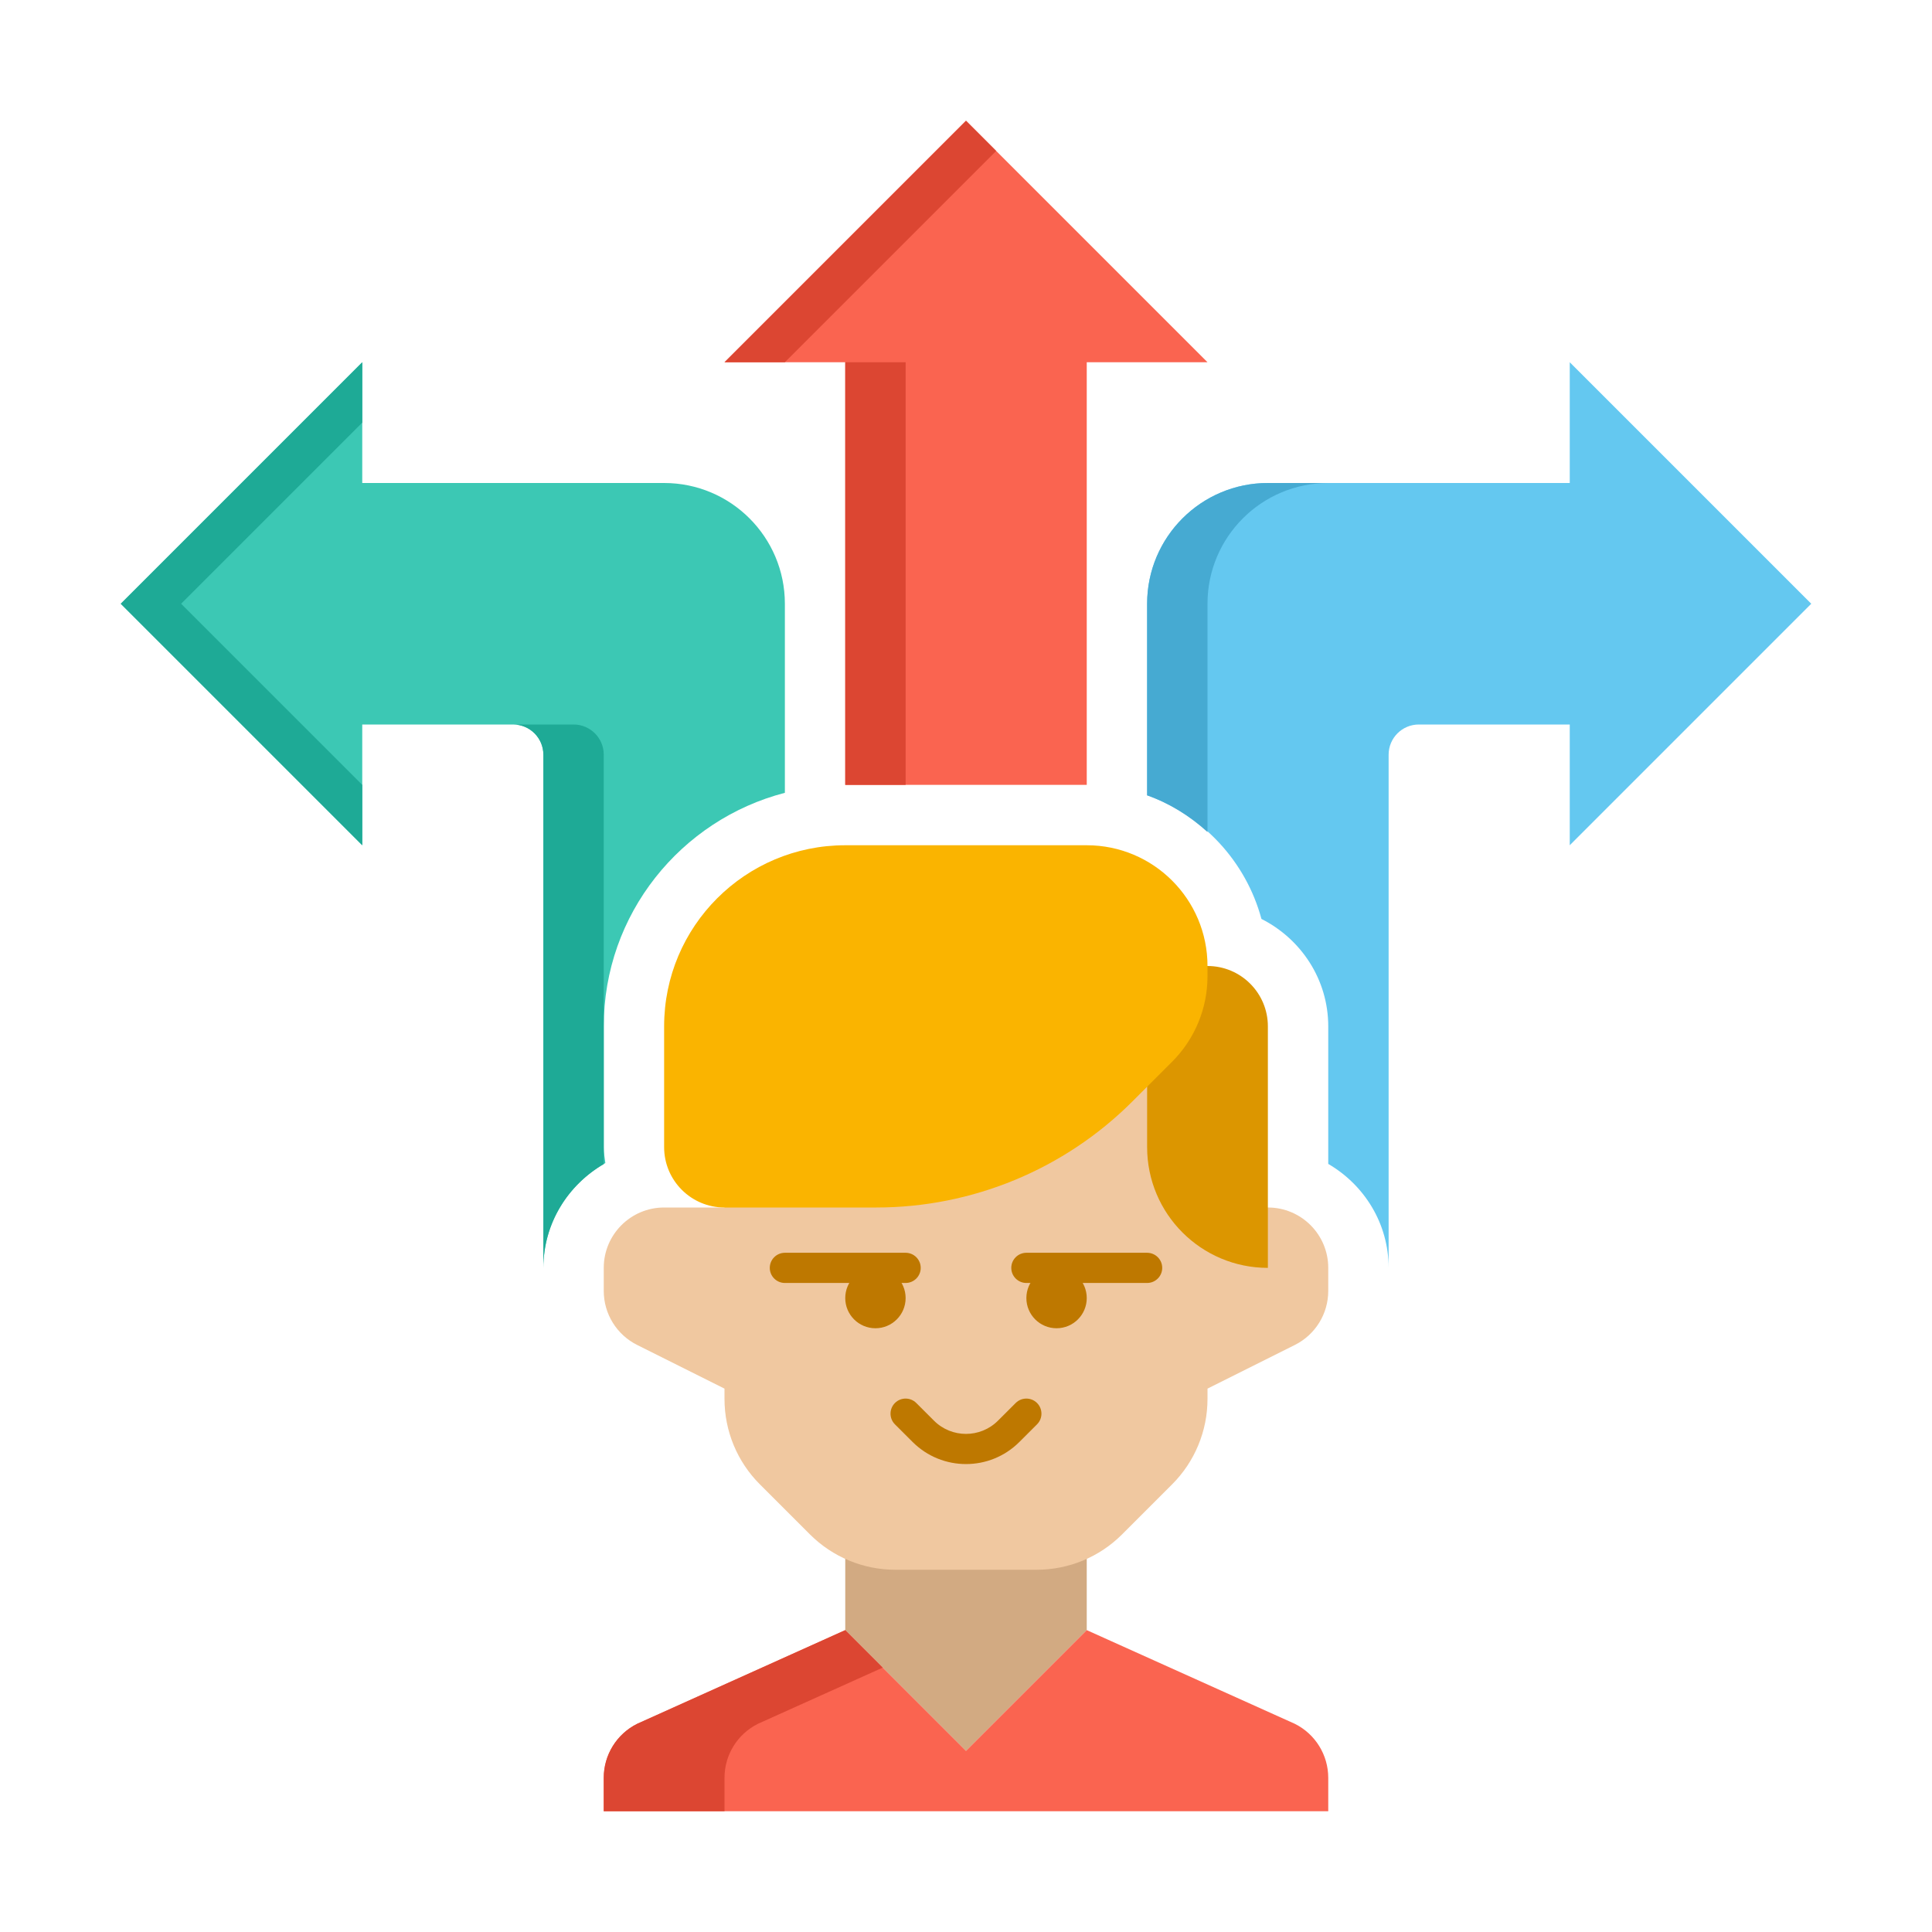 <svg xmlns="http://www.w3.org/2000/svg" width="64" height="64" viewBox="0 0 64 64" id="agile">
  <path d="m20.053 38.527c-.023-.174-.053-.346-.053-.527v-4c0-3.719 2.555-6.845 6-7.737v-6.263c0-2.209-1.791-4-4-4h-10v-4l-8 8 8 8v-4h5c.552 0 1 .448 1 1v17c0-1.496.835-2.786 2.053-3.473z" fill="#3cc8b4"></path>
  <path d="m60 20-8-8v4h-10c-2.209 0-4 1.791-4 4v6.346c1.843.656 3.273 2.189 3.787 4.095 1.307.659 2.213 1.999 2.213 3.559v4.556c1.19.694 2 1.97 2 3.444v-17c0-.552.448-1 1-1h5v4z" fill="#64c8f0"></path>
  <path d="m6 20 6-6v-2l-8 8 8 8v-2z" fill="#1eaa96"></path>
  <path d="m28 54v-4h8v4l-4 4z" fill="#d2aa82"></path>
  <path d="m44 60v-1.107c0-.758-.428-1.45-1.106-1.789l-6.894-3.104-4 4-4-4-6.894 3.104c-.678.339-1.106 1.031-1.106 1.789v1.107z" fill="#fa6450"></path>
  <path d="m24 60v-1.107c0-.758.428-1.45 1.106-1.789l4.136-1.862-1.242-1.242-6.894 3.104c-.678.339-1.106 1.031-1.106 1.789v1.107z" fill="#dc4632"></path>
  <path d="m42 40h-2v-6c0-1.105-.895-2-2-2h-12c-1.105 0-2 .895-2 2v6h-2c-1.105 0-2 .895-2 2v.764c0 .758.428 1.45 1.106 1.789l2.894 1.447v.343c0 1.061.421 2.078 1.172 2.828l1.657 1.657c.75.75 1.768 1.172 2.828 1.172h4.686c1.061 0 2.078-.421 2.828-1.172l1.657-1.657c.75-.75 1.172-1.768 1.172-2.828v-.343l2.894-1.447c.678-.339 1.106-1.032 1.106-1.789v-.764c0-1.105-.895-2-2-2z" fill="#f0c8a0"></path>
  <path d="m42 42c-2.209 0-4-1.791-4-4v-6h2c1.105 0 2 .895 2 2z" fill="#dc9600"></path>
  <path d="m20 38.562v-.562-4-9c0-.552-.448-1-1-1h-2c.552 0 1 .448 1 1v17c0-1.473.811-2.744 2-3.438z" fill="#1eaa96"></path>
  <path d="m40 20c0-2.209 1.791-4 4-4h-2c-2.209 0-4 1.791-4 4v6.346c.751.267 1.421.692 2 1.216z" fill="#46aad2"></path>
  <path d="m36 28h-8c-3.314 0-6 2.686-6 6v4c0 1.105.895 2 2 2h5.029c3.183 0 6.235-1.264 8.485-3.515l1.314-1.314c.75-.75 1.172-1.768 1.172-2.828v-.343c0-2.209-1.791-4-4-4z" fill="#fab400"></path>
  <path d="m30 42.5h-4c-.276 0-.5-.224-.5-.5s.224-.5.5-.5h4c.276 0 .5.224.5.5s-.224.5-.5.5z" fill="#be7800"></path>
  <circle cx="29" cy="43" fill="#be7800" r="1"></circle>
  <path d="m38 42.5h-4c-.276 0-.5-.224-.5-.5s.224-.5.5-.5h4c.276 0 .5.224.5.5s-.224.5-.5.5z" fill="#be7800"></path>
  <circle cx="35" cy="43" fill="#be7800" r="1"></circle>
  <path d="m32 48.499c-.641 0-1.28-.244-1.768-.731l-.586-.585c-.195-.195-.195-.512 0-.707s.512-.195.707 0l.586.585c.584.585 1.537.585 2.121 0l.586-.585c.195-.195.512-.195.707 0s.195.512 0 .707l-.586.585c-.487.487-1.127.731-1.767.731z" fill="#be7800"></path>
  <path d="m40 12-8-8-8 8h4v14h8v-14z" fill="#fa6450"></path>
  <path d="m32 4-8 8h2l7-7z" fill="#dc4632"></path>
  <path d="m28 12h2v14h-2z" fill="#dc4632"></path>
</svg>